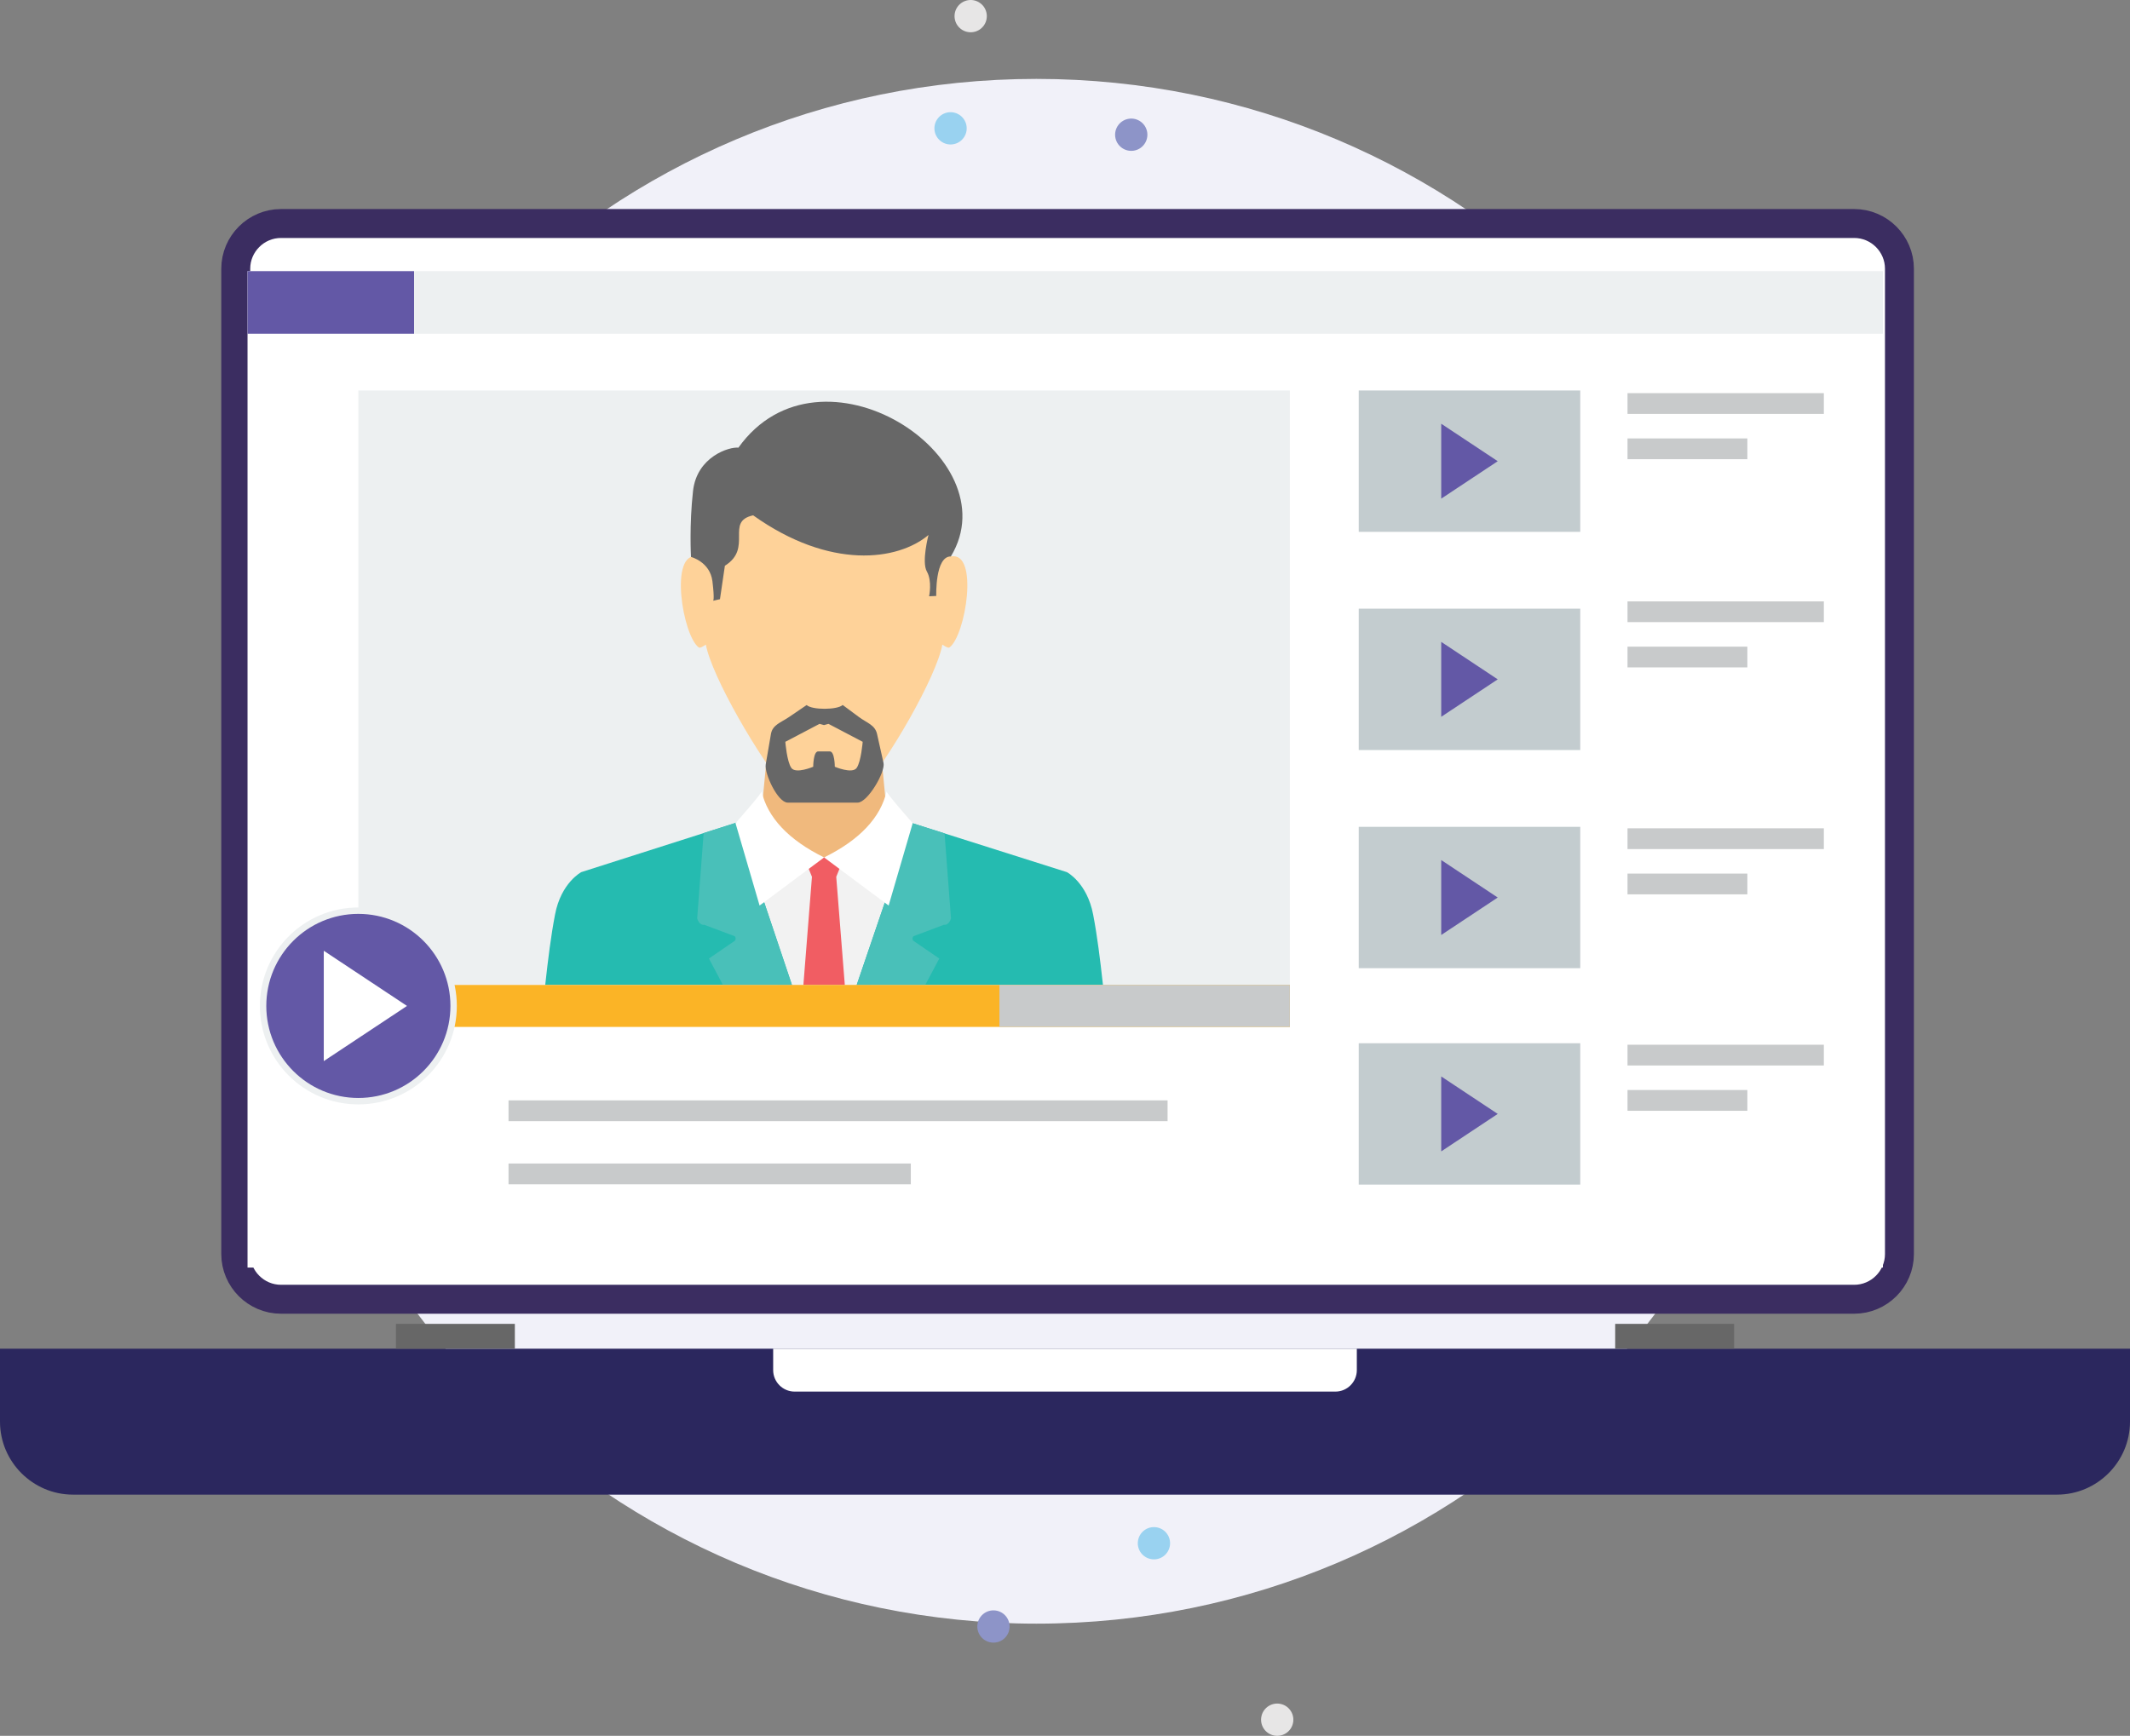 <?xml version="1.0" encoding="utf-8"?>
<!-- Generator: Adobe Illustrator 16.0.0, SVG Export Plug-In . SVG Version: 6.00 Build 0)  -->
<!DOCTYPE svg PUBLIC "-//W3C//DTD SVG 1.1//EN" "http://www.w3.org/Graphics/SVG/1.1/DTD/svg11.dtd">
<svg version="1.1" id="Layer_1" xmlns="http://www.w3.org/2000/svg" xmlns:xlink="http://www.w3.org/1999/xlink" x="0px" y="0px"
	 width="235.573px" height="192.021px" viewBox="0 0 235.573 192.021" enable-background="new 0 0 235.573 192.021"
	 xml:space="preserve">
<rect x="0" y="0" width="235.573" height="192.021" fill="#808080" stroke="none"/>
<g>
	<path fill="#F1F1F9" d="M114.619,8.728c47.188,0,85.441,38.253,85.441,85.441s-38.253,85.442-85.441,85.442
		s-85.442-38.254-85.442-85.442S67.431,8.728,114.619,8.728"/>
	<path fill="#FFFFFF" d="M31.074,143.725h174c2.75,0,5-2.25,5-5v-109c0-2.75-2.25-5-5-5h-174c-2.75,0-5,2.25-5,5v109
		C26.074,141.475,28.324,143.725,31.074,143.725"/>
	<path fill="none" stroke="#3B2D61" stroke-width="3.2" stroke-miterlimit="10" d="M31.074,143.725h174c2.75,0,5-2.25,5-5v-109
		c0-2.75-2.25-5-5-5h-174c-2.75,0-5,2.25-5,5v109C26.074,141.475,28.324,143.725,31.074,143.725z"/>
	<path fill="#2B275E" d="M0.003,149.196h235.57v8.071c0,4.438-3.629,8.071-8.07,8.071H8.071c-4.438,0-8.071-3.632-8.071-8.071
		v-8.071H0.003z"/>
	<path fill="#FFFFFF" d="M85.513,149.196h64.549v2.373c0,1.304-1.066,2.372-2.372,2.372H87.884c-1.305,0-2.373-1.068-2.373-2.372
		v-2.373H85.513z"/>
	<rect x="27.376" y="29.991" fill="#FFFFFF" width="180.868" height="110.228"/>
	<rect x="39.632" y="43.196" fill="#EDF0F1" width="103.022" height="65.76"/>
	<rect x="150.273" y="67.331" fill="#C3CCCF" width="24.499" height="15.639"/>
	<rect x="150.273" y="43.196" fill="#C3CCCF" width="24.499" height="15.638"/>
	<rect x="150.273" y="91.465" fill="#C3CCCF" width="24.499" height="15.636"/>
	<polygon fill="#6358A6" points="159.396,46.874 165.646,51.019 159.396,55.162 159.396,46.875 	"/>
	<polygon fill="#6358A6" points="159.396,71.005 165.646,75.151 159.396,79.294 159.396,71.007 	"/>
	<polygon fill="#6358A6" points="159.396,95.14 165.646,99.286 159.396,103.429 159.396,95.142 	"/>
	<rect x="27.376" y="29.993" fill="#6358A6" width="18.42" height="6.923"/>
	<polygon fill="#F0B97D" points="85.259,79.011 87.596,79.011 94.689,79.011 97.028,79.011 97.981,88.931 99.672,90.29 
		103.243,92.561 96.301,108.955 85.982,108.955 79.043,92.561 82.613,90.29 84.306,88.931 	"/>
	<polygon fill="#F2F2F2" points="81.377,91.023 71.624,94.135 82.335,108.955 98.397,108.955 107.751,93.229 100.858,91.044 
		94.791,95.328 87.517,95.328 81.377,91.021 	"/>
	<polygon fill="#F15D63" points="88.965,94.935 89.8,96.993 88.853,108.957 93.434,108.957 92.486,96.993 93.321,94.935 
		91.142,94.85 88.962,94.935 	"/>
	<path fill="#25BBB0" d="M81.544,90.968l-17.251,5.507c0,0-2.234,1.159-2.906,4.69c-0.463,2.42-0.764,4.877-1.087,7.787h27.287
		l-6.043-17.986V90.968z M121.985,108.955L121.985,108.955c-0.321-2.91-0.625-5.367-1.086-7.787
		c-0.673-3.531-2.905-4.691-2.905-4.691l-17.137-5.431l-6.108,17.911h27.236V108.955z"/>
	<path fill="#49C0B9" d="M81.544,90.968l-3.722,1.188l-0.716,9.441c0,0,0.199,0.775,0.789,0.706l3.359,1.262
		c0,0,0.218,0.221,0.022,0.499l-2.872,1.97l1.55,2.921h7.632L81.544,90.968z M102.332,108.955L102.332,108.955l1.55-2.921
		l-2.874-1.97c-0.197-0.279,0.022-0.499,0.022-0.499l3.358-1.262c0.591,0.069,0.789-0.706,0.789-0.706l-0.713-9.409l-3.608-1.145
		l-6.108,17.912L102.332,108.955L102.332,108.955z"/>
	<path fill="#FED299" d="M77.439,58.844c0,0.922-0.337,1.821-0.31,2.71c-3.153-0.588-1.63,8.781,0.153,10.067
		c0.141,0.104,0.49-0.126,0.785-0.313c0.618,3.445,5.901,12.65,9.259,16.525c0.93,1.074,6.634,1.057,7.558,0.04
		c3.439-3.787,8.714-13.1,9.337-16.565c0.294,0.187,0.643,0.416,0.787,0.313c1.784-1.286,3.306-10.652,0.154-10.067
		c0.024-0.887-0.314-1.788-0.314-2.71c-0.173-7.272-6.763-10.902-13.704-10.937C84.208,47.939,77.615,51.572,77.439,58.844"/>
	<path fill="#676767" d="M81.666,49.52c-0.994-0.115-4.588,0.985-5.018,4.785c-0.428,3.801-0.226,7.303-0.226,7.303
		s2.104,0.533,2.37,2.689c0.263,2.159,0.074,2.159,0.074,2.159l0.76-0.172l0.544-3.699c3.148-1.974-0.022-4.893,3.126-5.579
		c8.506,6.063,16.01,5.023,19.394,2.173c0,0-0.789,2.983-0.179,4.045c0.606,1.065,0.245,2.739,0.245,2.739l0.791-0.038
		c0,0-0.144-4.392,1.615-4.372C111.834,50.538,90.713,36.852,81.666,49.52"/>
	<path fill="#FFFFFF" d="M84.227,87.514c0.245,0.018-2.881,3.547-2.881,3.547l2.663,9.112l7.135-5.323
		C87.22,92.922,84.876,90.429,84.227,87.514"/>
	<path fill="#FFFFFF" d="M98.062,87.514c-0.245,0.018,2.881,3.547,2.881,3.547l-2.662,9.112l-7.139-5.323
		c3.927-1.928,6.271-4.422,6.918-7.336H98.062z"/>
	<path fill="#676767" d="M87.261,79.322l1.952-1.329c0.598,0.559,3.389,0.551,3.987-0.007L95,79.322
		c0.873,0.647,1.775,0.868,1.999,1.871l0.716,3.207c0.225,1.007-1.765,4.387-2.86,4.387h-7.738c-1.096,0-2.603-3.227-2.427-4.243
		l0.575-3.352c0.174-1.014,1.098-1.259,1.997-1.871L87.261,79.322L87.261,79.322z M90.641,80.073L90.641,80.073l-3.787,1.988
		c0,0,0.175,2.202,0.668,2.89c0.49,0.69,2.417-0.131,2.417-0.131s0-1.725,0.562-1.697h1.262c0.563-0.027,0.563,1.697,0.563,1.697
		s1.926,0.821,2.417,0.131c0.491-0.688,0.668-2.89,0.668-2.89l-3.787-1.988l-0.491,0.138l-0.49-0.138H90.641z"/>
	<rect x="39.632" y="108.955" fill="#FBB426" width="103.022" height="4.644"/>
	<path fill="#EDF0F1" d="M39.632,100.386c6.016,0,10.892,4.876,10.892,10.892c0,6.014-4.878,10.892-10.892,10.892
		s-10.889-4.875-10.889-10.892C28.743,105.262,33.619,100.386,39.632,100.386"/>
	<path fill="#6358A6" d="M39.632,101.095c5.625,0,10.184,4.559,10.184,10.183c0,5.625-4.559,10.181-10.184,10.181
		c-5.622,0-10.18-4.559-10.18-10.181C29.452,105.654,34.01,101.095,39.632,101.095"/>
	<polygon fill="#FFFFFF" points="35.809,105.174 45.014,111.278 35.809,117.38 	"/>
	<rect x="110.536" y="108.955" fill="#C8CACB" width="32.118" height="4.644"/>
	<path fill="#C8CACB" d="M56.242,121.726h72.89v2.297h-72.89V121.726z M56.242,128.711L56.242,128.711h44.493v2.296H56.242V128.711z
		"/>
	<path fill="#C8CACB" d="M179.999,43.491h21.715v2.296h-21.715V43.491z M179.999,48.499L179.999,48.499h13.254v2.297h-13.254V48.499
		z"/>
	<path fill="#C8CACB" d="M179.999,66.524h21.715v2.296h-21.715V66.524z M179.999,71.532L179.999,71.532h13.254v2.296h-13.254V71.532
		z"/>
	<path fill="#C8CACB" d="M179.999,91.629h21.715v2.297h-21.715V91.629z M179.999,96.638L179.999,96.638h13.254v2.296h-13.254V96.638
		z"/>
	<rect x="150.273" y="115.405" fill="#C3CCCF" width="24.499" height="15.637"/>
	<polygon fill="#6358A6" points="159.396,119.079 165.646,123.223 159.396,127.368 159.396,119.081 	"/>
	<path fill="#C8CACB" d="M179.999,115.569h21.715v2.296h-21.715V115.569z M179.999,120.58L179.999,120.58h13.254v2.296h-13.254
		V120.58z"/>
	<rect x="45.796" y="29.993" fill="#EDF0F1" width="162.448" height="6.923"/>
	<path fill="#676767" d="M43.79,146.448h13.151v2.748H43.79V146.448z M178.636,146.448L178.636,146.448h13.151v2.748h-13.151
		V146.448z"/>
	<path fill="#8D94C8" d="M111.644,180.157c-0.127,0.979-1.022,1.666-2,1.539c-0.978-0.128-1.667-1.023-1.539-2.001
		c0.127-0.977,1.022-1.667,2-1.539C111.082,178.283,111.771,179.179,111.644,180.157"/>
	<path fill="#99D2F0" d="M129.393,170.946c-0.128,0.978-1.023,1.667-2.001,1.539c-0.978-0.127-1.666-1.023-1.539-2.001
		c0.128-0.978,1.023-1.666,2.001-1.539C128.831,169.073,129.521,169.967,129.393,170.946"/>
	<path fill="#E7E6E6" d="M143.027,190.467c-0.128,0.978-1.023,1.666-2.001,1.539c-0.978-0.128-1.667-1.023-1.539-2.001
		c0.127-0.978,1.023-1.667,2.001-1.539C142.465,188.593,143.154,189.489,143.027,190.467"/>
	<path fill="#8D94C8" d="M123.686,13.831c0.592-0.788,1.711-0.948,2.499-0.355c0.789,0.591,0.948,1.709,0.356,2.498
		c-0.591,0.789-1.709,0.948-2.499,0.356C123.253,15.738,123.094,14.619,123.686,13.831"/>
	<path fill="#99D2F0" d="M103.702,13.125c0.592-0.789,1.711-0.948,2.499-0.356c0.789,0.592,0.948,1.71,0.356,2.499
		c-0.591,0.788-1.71,0.948-2.499,0.356C103.27,15.032,103.11,13.913,103.702,13.125"/>
	<path fill="#E7E6E6" d="M105.928,0.713c0.592-0.788,1.711-0.947,2.499-0.355c0.789,0.591,0.948,1.709,0.356,2.5
		c-0.591,0.787-1.71,0.946-2.499,0.355C105.496,2.622,105.336,1.502,105.928,0.713"/>
</g>
</svg>

